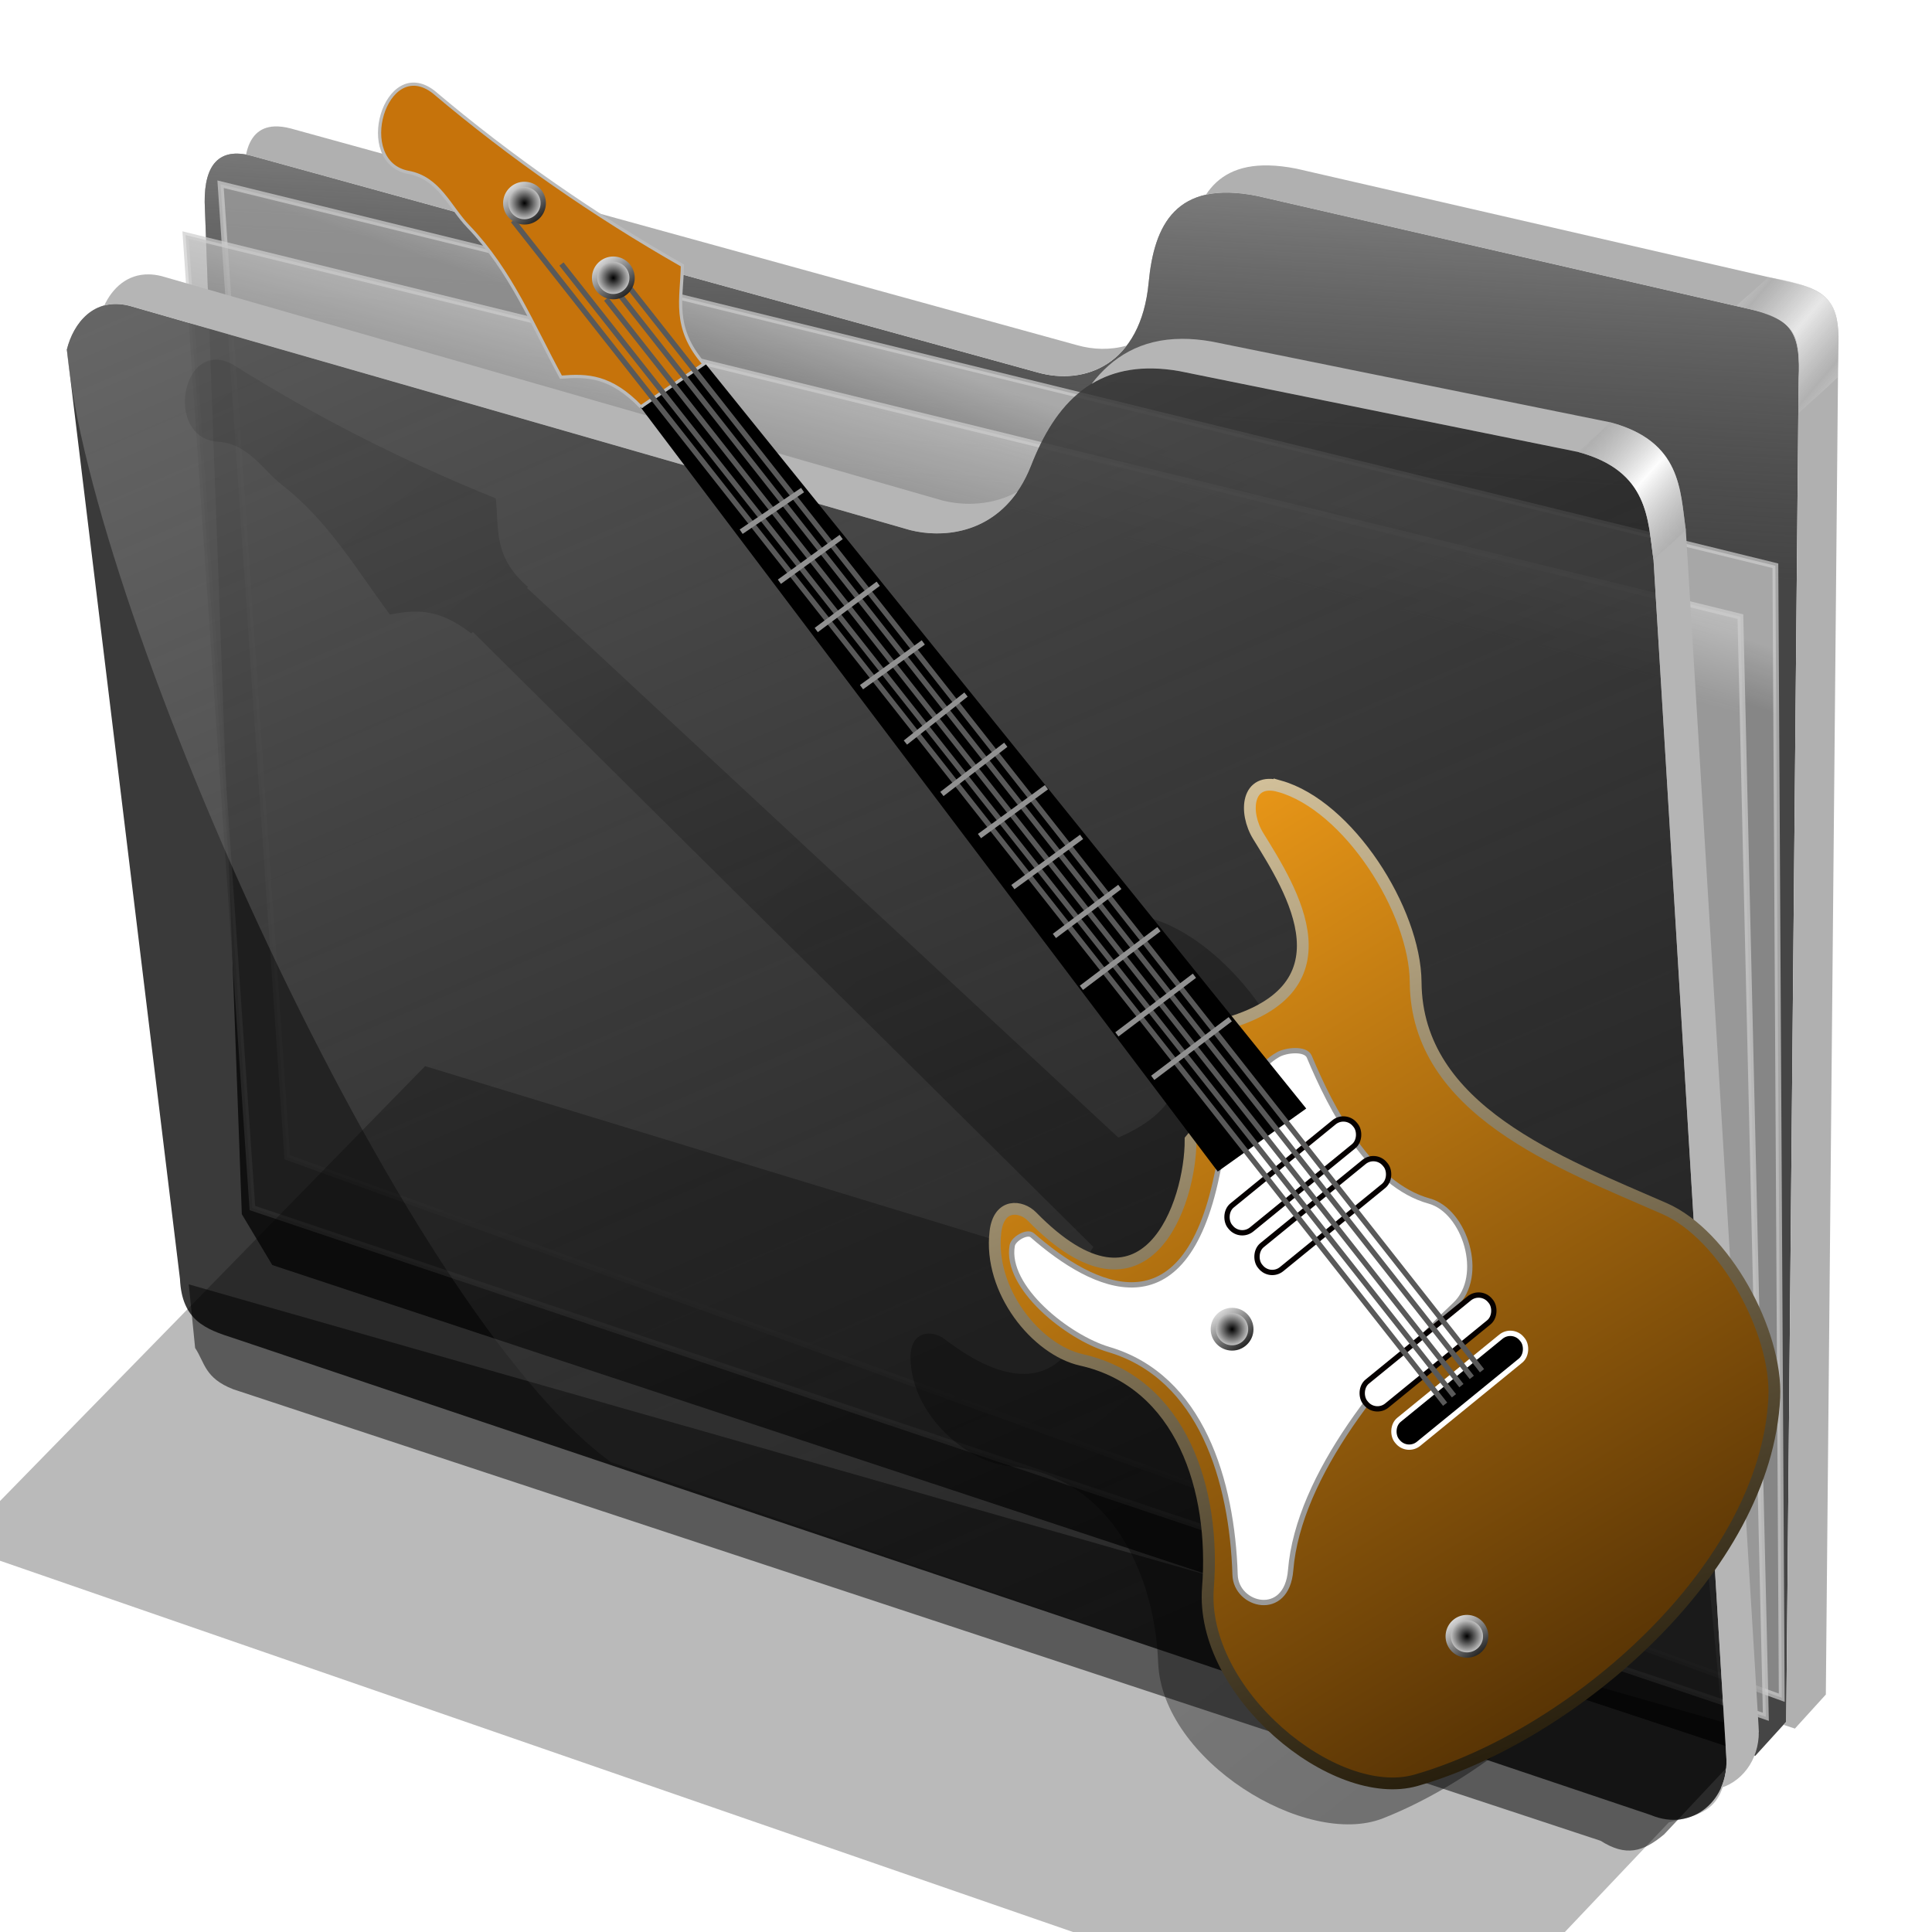 <?xml version="1.0" encoding="UTF-8" standalone="no"?>
<!-- Created with Inkscape (http://www.inkscape.org/) -->

<svg
   xmlns:dc="http://purl.org/dc/elements/1.1/"
   xmlns:cc="http://creativecommons.org/ns#"
   xmlns:rdf="http://www.w3.org/1999/02/22-rdf-syntax-ns#"
   xmlns:svg="http://www.w3.org/2000/svg"
   xmlns="http://www.w3.org/2000/svg"
   xmlns:xlink="http://www.w3.org/1999/xlink"
   xmlns:sodipodi="http://sodipodi.sourceforge.net/DTD/sodipodi-0.dtd"
   xmlns:inkscape="http://www.inkscape.org/namespaces/inkscape"
   id="svg2"
   sodipodi:version="0.32"
   inkscape:version="0.91 r13725"
   width="256"
   height="256"
   sodipodi:docname="folder_music_rock.svg"
   inkscape:output_extension="org.inkscape.output.svg.inkscape"
   version="1.1">
  <defs
     id="defs5">
    <linearGradient
       inkscape:collect="always"
       id="linearGradient4322">
      <stop
         id="stop4324"
         stop-color="#000000"
         stop-opacity="0.6"
         style="stop-color:#000000;stop-opacity:0.394" />
      <stop
         offset="1"
         id="stop4326"
         stop-color="#000000"
         stop-opacity="0.263"
         style="stop-color:#000000;stop-opacity:0.091" />
    </linearGradient>
    <linearGradient
       inkscape:collect="always"
       id="linearGradient4576">
      <stop
         id="stop4578"
         stop-color="#d1bf99"
         stop-opacity="1" />
      <stop
         offset="1"
         id="stop4580"
         stop-color="#181000"
         stop-opacity="1" />
    </linearGradient>
    <linearGradient
       inkscape:collect="always"
       id="linearGradient3188">
      <stop
         id="stop3190"
         stop-color="#000000"
         stop-opacity="1" />
      <stop
         offset="1"
         id="stop3192"
         stop-color="#ffffff"
         stop-opacity="1" />
    </linearGradient>
    <linearGradient
       id="linearGradient3156">
      <stop
         id="stop3158"
         stop-color="#543104"
         stop-opacity="1" />
      <stop
         offset="1"
         id="stop3160"
         stop-color="#ec9918"
         stop-opacity="1" />
    </linearGradient>
    <linearGradient
       inkscape:collect="always"
       xlink:href="#linearGradient3156"
       id="linearGradient3302"
       gradientUnits="userSpaceOnUse"
       gradientTransform="translate(-159.058,-22.101)"
       x1="23.67"
       y1="274.38"
       x2="140.72"
       y2="124.02" />
    <radialGradient
       inkscape:collect="always"
       xlink:href="#linearGradient3188"
       id="radialGradient3304"
       gradientUnits="userSpaceOnUse"
       cx="-52.647"
       cy="23.12"
       fx="-52.647"
       fy="23.12"
       r="4.03" />
    <linearGradient
       inkscape:collect="always"
       xlink:href="#linearGradient3188"
       id="linearGradient3306"
       gradientUnits="userSpaceOnUse"
       x1="-56.676"
       y1="27.15"
       x2="-48.618"
       y2="19.09" />
    <linearGradient
       inkscape:collect="always"
       xlink:href="#linearGradient4576"
       id="linearGradient4582"
       x1="-40.36"
       y1="91.21"
       x2="-128.44"
       y2="277.67"
       gradientUnits="userSpaceOnUse" />
    <linearGradient
       inkscape:collect="always"
       xlink:href="#linearGradient4322"
       id="linearGradient4328"
       x1="201.17"
       y1="245.66"
       x2="14.55"
       y2="19.299"
       gradientUnits="userSpaceOnUse"
       gradientTransform="translate(-9.596,-7.056)" />
    <filter
       inkscape:collect="always"
       id="filter4342"
       x="-0.024"
       width="1.049"
       y="-0.024"
       height="1.047"
       color-interpolation-filters="sRGB">
      <feGaussianBlur
         inkscape:collect="always"
         id="feGaussianBlur4344"
         stdDeviation="2.374" />
    </filter>
    <linearGradient
       inkscape:collect="always"
       id="linearGradient4167">
      <stop
         id="stop4169"
         stop-color="#adadad"
         stop-opacity="0.624" />
      <stop
         offset="1"
         id="stop4171"
         stop-color="#ffffff"
         stop-opacity="0.973" />
    </linearGradient>
    <linearGradient
       id="linearGradient4223"
       inkscape:collect="always">
      <stop
         id="stop4225"
         stop-color="#bebebe"
         stop-opacity="0.803" />
      <stop
         id="stop4227"
         offset="1"
         stop-color="#9f9f9f"
         stop-opacity="0.732" />
    </linearGradient>
    <linearGradient
       id="linearGradient4211"
       inkscape:collect="always">
      <stop
         id="stop4213"
         stop-color="#9f9f9f"
         stop-opacity="0.634" />
      <stop
         id="stop4215"
         offset="1"
         stop-color="#696969"
         stop-opacity="0" />
    </linearGradient>
    <linearGradient
       id="linearGradient4171"
       inkscape:collect="always">
      <stop
         id="stop4173"
         stop-color="#b2b2b2"
         stop-opacity="0.624" />
      <stop
         id="stop4175"
         offset="1"
         stop-color="#ffffff"
         stop-opacity="0.698" />
    </linearGradient>
    <linearGradient
       id="linearGradient4142"
       inkscape:collect="always">
      <stop
         id="stop4144"
         stop-color="#909090"
         stop-opacity="0.519" />
      <stop
         id="stop4146"
         offset="1"
         stop-color="#696969"
         stop-opacity="0" />
    </linearGradient>
    <linearGradient
       gradientUnits="userSpaceOnUse"
       y2="324.36"
       x2="278.75"
       y1="63.25"
       x1="165.74"
       id="linearGradient4148"
       xlink:href="#linearGradient4142"
       inkscape:collect="always" />
    <filter
       height="1.1"
       y="-0.05"
       width="1.056"
       x="-0.028"
       id="filter4160"
       inkscape:collect="always"
       color-interpolation-filters="sRGB">
      <feGaussianBlur
         id="feGaussianBlur4162"
         stdDeviation="3.563"
         inkscape:collect="always" />
    </filter>
    <linearGradient
       spreadMethod="reflect"
       gradientUnits="userSpaceOnUse"
       y2="114.16"
       x2="387.93"
       y1="106.85"
       x1="379.78"
       id="linearGradient4177"
       xlink:href="#linearGradient4167"
       inkscape:collect="always" />
    <linearGradient
       gradientTransform="translate(26.809,-26.383)"
       y2="114.16"
       x2="387.93"
       y1="108.46"
       x1="381.27"
       spreadMethod="reflect"
       gradientUnits="userSpaceOnUse"
       id="linearGradient4207"
       xlink:href="#linearGradient4171"
       inkscape:collect="always" />
    <linearGradient
       gradientUnits="userSpaceOnUse"
       y2="125.1"
       x2="281.1"
       y1="61.711"
       x1="284.7"
       id="linearGradient4217"
       xlink:href="#linearGradient4211"
       inkscape:collect="always" />
    <linearGradient
       gradientUnits="userSpaceOnUse"
       y2="103.09"
       x2="255.7"
       y1="93.26"
       x1="259.02"
       id="linearGradient4229"
       xlink:href="#linearGradient4223"
       inkscape:collect="always" />
    <linearGradient
       gradientUnits="userSpaceOnUse"
       y2="117.29"
       x2="258.99"
       y1="102.54"
       x1="262.84"
       id="linearGradient4237"
       xlink:href="#linearGradient4223"
       inkscape:collect="always" />
    <filter
       height="1.136"
       y="-0.068"
       width="1.049"
       x="-0.024"
       id="filter4257"
       inkscape:collect="always"
       color-interpolation-filters="sRGB">
      <feGaussianBlur
         id="feGaussianBlur4259"
         stdDeviation="2.754"
         inkscape:collect="always" />
    </filter>
  </defs>
  <sodipodi:namedview
     inkscape:window-height="1056"
     inkscape:window-width="1920"
     inkscape:pageshadow="2"
     inkscape:pageopacity="0.0"
     guidetolerance="10.0"
     gridtolerance="10.0"
     objecttolerance="10.0"
     borderopacity="1.0"
     bordercolor="#666666"
     pagecolor="#ffffff"
     id="base"
     showgrid="false"
     inkscape:zoom="3.5351562"
     inkscape:cx="128"
     inkscape:cy="128.56574"
     inkscape:window-x="0"
     inkscape:window-y="0"
     inkscape:current-layer="svg2"
     inkscape:window-maximized="1" />
  <g
     transform="matrix(0.771,0,0,0.771,-80.737,-25.137)"
     id="g4261">
    <path
       d="m 137.158,253.333 1.093,10.929 c 1.695,2.564 1.625,5.182 6.557,7.104 l 234.99,77.596 c 4.362,2.76 7.274,1.936 10.911,-1.093 l 16.393,-17.486 z"
       id="path4239"
       inkscape:connector-curvature="0"
       sodipodi:nodetypes="ccccccc"
       stroke-opacity="1"
       fill="#000000"
       filter="url(#filter4257)"
       fill-rule="evenodd"
       stroke="none"
       stroke-linejoin="miter"
       fill-opacity="0.514"
       stroke-linecap="butt"
       stroke-width="1" />
    <path
       d="M 146.277,241.277 139.894,67.34 c -0.054,-6.438 2.499,-9.417 7.979,-7.979 l 135.106,37.234 c 8.126,2.326 17.809,-1.267 19.149,-15.426 0.936,-9.894 4.671,-17.67 18.617,-14.894 l 85.638,19.681 c 6.411,1.511 7.818,4.448 7.447,11.702 l -2.128,230.851 -5.319,5.851 -254.867,-84.342 z"
       id="path4198"
       inkscape:connector-curvature="0"
       sodipodi:nodetypes="ccccsccccccc"
       stroke-opacity="1"
       fill="#000000"
       fill-rule="evenodd"
       stroke="none"
       stroke-linejoin="miter"
       fill-opacity="0.73"
       stroke-linecap="butt"
       stroke-width="1" />
    <path
       sodipodi:nodetypes="ccccsccccccc"
       inkscape:connector-curvature="0"
       id="path4209"
       d="M 146.277,241.277 139.894,67.34 c -0.054,-6.438 2.499,-9.417 7.979,-7.979 l 135.106,37.234 c 8.126,2.326 17.809,-1.267 19.149,-15.426 0.936,-9.894 4.671,-17.67 18.617,-14.894 l 85.638,19.681 c 6.411,1.511 7.818,4.448 7.447,11.702 l -2.128,230.851 -5.319,5.851 -254.867,-84.342 z"
       stroke-opacity="1"
       fill="url(#linearGradient4217)"
       fill-rule="evenodd"
       stroke="none"
       stroke-linejoin="miter"
       fill-opacity="1"
       stroke-linecap="butt"
       stroke-width="1" />
    <path
       inkscape:connector-curvature="0"
       id="path4221"
       d="m 142.623,64.262 267.213,65.574 1.093,194.536 -256.831,-92.896 z"
       sodipodi:nodetypes="ccccc"
       stroke-opacity="0.705"
       fill="url(#linearGradient4229)"
       fill-rule="evenodd"
       stroke="#cecece"
       stroke-linejoin="miter"
       fill-opacity="1"
       stroke-linecap="butt"
       stroke-width="1" />
    <path
       d="m 136.612,73.005 267.213,65.574 4.372,189.071 -260.109,-87.432 z"
       id="path4219"
       inkscape:connector-curvature="0"
       stroke-opacity="0.705"
       fill="url(#linearGradient4237)"
       fill-rule="evenodd"
       stroke="#cecece"
       stroke-linejoin="miter"
       fill-opacity="1"
       stroke-linecap="butt"
       stroke-width="1" />
    <path
       d="m 116.204,92.685 c 1.132,-4.541 4.635,-9.034 10.687,-7.545 L 261.111,123.704 c 6.481,1.636 16.363,0.332 20.833,-11.111 4.009,-10.262 10.874,-18.78 25.463,-16.204 l 68.519,13.889 c 12.253,3.29 11.967,11.681 12.963,18.519 l 12.5,205.556 c 0.65,7.443 -5.751,13.213 -12.963,10.185 L 144.907,262.593 c -4.922,-1.559 -8.94,-3.097 -9.259,-10.185 z"
       id="path4138"
       inkscape:connector-curvature="0"
       sodipodi:nodetypes="cccscccccccc"
       stroke-opacity="1"
       fill="#000000"
       fill-rule="evenodd"
       stroke="none"
       stroke-linejoin="miter"
       fill-opacity="0.77"
       stroke-linecap="butt"
       stroke-width="1" />
    <path
       sodipodi:nodetypes="cccsccccccc"
       inkscape:connector-curvature="0"
       id="path4140"
       d="m 116.204,92.685 c 1.132,-4.541 4.635,-9.034 10.687,-7.545 L 261.111,123.704 c 6.481,1.636 16.363,0.332 20.833,-11.111 4.009,-10.262 10.874,-18.78 25.463,-16.204 l 68.519,13.889 c 12.253,3.29 11.967,11.681 12.963,18.519 l 12.5,205.556 c 0.65,7.443 -5.751,13.213 -12.963,10.185 L 209.722,283.889 C 173.765,257.83 120.359,138.216 116.204,92.685 Z"
       stroke-opacity="1"
       fill="url(#linearGradient4148)"
       fill-rule="evenodd"
       stroke="none"
       stroke-linejoin="miter"
       fill-opacity="1"
       stroke-linecap="butt"
       stroke-width="1" />
    <path
       d="m 177.778,215.833 -80.556,82.407 255.556,88.426 38.75,-40.871 c 4.635,-1.302 9.968,-1.381 9.861,-10.981 L 396.296,282.5 Z"
       id="path4150"
       inkscape:connector-curvature="0"
       sodipodi:nodetypes="ccccccc"
       stroke-opacity="1"
       fill="#000000"
       filter="url(#filter4160)"
       fill-rule="evenodd"
       stroke="none"
       stroke-linejoin="miter"
       fill-opacity="0.273"
       stroke-linecap="butt"
       stroke-width="1" />
    <path
       inkscape:connector-curvature="0"
       d="m 130.297,79.758 c -3.737,-0.059 -6.271,2.374 -7.662,5.354 1.245,-0.331 2.659,-0.363 4.256,0.029 l 134.221,38.562 c 5.499,1.388 13.442,0.658 18.455,-6.582 -4.306,2.386 -9.166,2.433 -12.9,1.49 L 132.447,80.047 c -0.757,-0.186 -1.473,-0.278 -2.15,-0.289 z m 177.547,11.074 c -7.107,0.029 -11.993,3.152 -15.514,7.738 3.827,-2.318 8.719,-3.304 15.078,-2.182 l 68.518,13.889 c 12.253,3.29 11.967,11.682 12.963,18.52 l 12.5,205.555 c 0.175,2.008 -0.176,3.885 -0.904,5.51 4.096,-1.288 6.901,-5.556 6.461,-10.602 l -12.5,-205.557 c -0.996,-6.838 -0.71,-15.227 -12.963,-18.518 L 312.963,91.297 c -1.824,-0.322 -3.527,-0.471 -5.119,-0.465 z"
       id="path4164"
       stroke-opacity="1"
       fill="#b5b5b5"
       fill-rule="evenodd"
       stroke="none"
       stroke-linejoin="miter"
       fill-opacity="1"
       stroke-linecap="butt"
       stroke-width="1" />
    <path
       id="path4169"
       d="m 375.926,110.277 c 12.253,3.29 11.967,11.682 12.963,18.52 2.184,-2.058 3.134,-2.713 5.557,-5.094 -0.996,-6.838 -0.71,-15.227 -12.963,-18.518 -2.398,2.288 -2.992,2.799 -5.557,5.092 z"
       inkscape:connector-curvature="0"
       sodipodi:nodetypes="ccccc"
       stroke-opacity="1"
       fill="url(#linearGradient4177)"
       fill-rule="evenodd"
       stroke="none"
       stroke-linejoin="miter"
       fill-opacity="1"
       stroke-linecap="butt"
       stroke-width="1" />
    <path
       inkscape:connector-curvature="0"
       d="m 151.904,54.332 c -2.674,0.112 -4.278,1.802 -4.9,4.838 0.282,0.052 0.57,0.113 0.869,0.191 l 135.105,37.234 c 5.412,1.549 11.51,0.467 15.379,-4.605 -2.772,0.802 -5.762,0.728 -8.57,-0.076 L 154.682,54.682 c -1.027,-0.27 -1.954,-0.384 -2.777,-0.35 z m 170.883,6.701 c -5.399,-0.127 -8.737,1.853 -10.814,5.035 2.347,-0.519 5.228,-0.496 8.771,0.209 l 85.639,19.68 c 6.411,1.511 7.818,4.449 7.447,11.703 l -2.129,230.85 -0.475,0.521 1.965,0.65 5.318,-5.852 2.129,-230.852 c 0.371,-7.255 -1.036,-10.19 -7.447,-11.701 L 327.553,61.596 c -1.743,-0.347 -3.327,-0.529 -4.766,-0.562 z"
       id="path4200"
       stroke-opacity="1"
       fill="#b0b0b0"
       fill-rule="evenodd"
       stroke="none"
       stroke-linejoin="miter"
       fill-opacity="1"
       stroke-linecap="butt"
       stroke-width="1" />
    <path
       sodipodi:nodetypes="ccccc"
       inkscape:connector-curvature="0"
       d="m 403.124,85.141 c 12.402,2.867 10.717,4.984 10.703,18.468 2.184,-2.058 4.251,-3.752 6.674,-6.133 0.485,-12.137 1.005,-14.994 -11.898,-17.245 -2.398,2.288 -2.914,2.617 -5.479,4.91 z"
       id="path4205"
       stroke-opacity="1"
       fill="url(#linearGradient4207)"
       fill-rule="evenodd"
       stroke="none"
       stroke-linejoin="miter"
       fill-opacity="1"
       stroke-linecap="butt"
       stroke-width="1" />
  </g>
  <path
     d="m -0.561,10.95 c -5.792,0.021 -7.103,13.013 0.357,13.506 4.726,0.312 6.827,4.524 10.023,7.16 7.221,5.955 11.512,13.878 16.705,21.238 3.977,-0.783 7.476,-1.116 12.646,3.102 l 0.26,-0.225 96.492,101.086 c -0.134,0.24 -0.269,0.48 -0.428,0.713 1.135,9.561 -3.291,30.171 -22.707,14.439 -1.845,-1.495 -5.273,-1.495 -5.291,2.939 -0.036,9.053 8.304,17.197 15.285,17.932 15.65,1.647 22.678,17.449 23.225,32.338 0.589,16.06 23.001,30.566 34.98,25.574 23.009,-9.587 49.407,-38.198 47.623,-64.379 -0.681,-9.995 -10.41,-23.813 -19.988,-26.75 -16.687,-5.118 -39.357,-10.595 -41.744,-29.986 -1.336,-10.853 -13.309,-25.607 -24.105,-27.338 -5.146,-0.825 -5.001,4.575 -2.352,7.938 5.569,7.066 16.848,20.681 -0.611,28.609 L 47.83,48.468 48.002,48.319 C 42.515,43.334 43.518,38.763 42.99,33.763 28.762,27.697 15.139,20.42 2.183,11.81 1.186,11.209 0.267,10.947 -0.561,10.95 Z"
     id="path4586"
     inkscape:connector-curvature="0"
     transform="matrix(0.852,0,0,0.806,29.066,38.825)"
     stroke-dasharray="none"
     stroke-opacity="1"
     fill="url(#linearGradient4328)"
     filter="url(#filter4342)"
     fill-rule="evenodd"
     stroke="none"
     stroke-linejoin="miter"
     fill-opacity="1"
     stroke-linecap="butt"
     stroke-width="1.8"
     stroke-miterlimit="4"
     style="filter:url(#filter4342)" />
  <g
     id="g3268"
     transform="matrix(-0.699,-0.081,-0.081,0.699,143.904,37.496)">
    <path
       inkscape:connector-curvature="0"
       sodipodi:nodetypes="csccsssssssss"
       id="path2384"
       d="m -47.101,89.942 c 6.343,-1.017 6.164,5.639 2.899,9.783 -7.185,9.117 -22.116,27.088 3.986,36.594 0.893,7.402 -2.114,15.536 2.084,21.697 -1.399,11.784 4.057,37.185 27.988,17.796 2.275,-1.843 6.5,-1.843 6.522,3.623 0.045,11.158 -10.237,21.196 -18.841,22.101 -19.289,2.03 -27.95,21.504 -28.623,39.855 -0.726,19.794 -28.351,37.674 -43.116,31.522 -28.359,-11.816 -60.894,-47.08 -58.696,-79.348 0.839,-12.319 12.832,-29.351 24.638,-32.971 20.567,-6.307 48.507,-13.057 51.449,-36.957 1.647,-13.376 16.403,-31.562 29.71,-33.696 z"
       stroke-dasharray="none"
       stroke-opacity="1"
       fill="url(#linearGradient3302)"
       fill-rule="evenodd"
       stroke="url(#linearGradient4582)"
       stroke-linejoin="miter"
       fill-opacity="1"
       stroke-linecap="butt"
       stroke-width="2.219"
       stroke-miterlimit="4" />
    <path
       inkscape:connector-curvature="0"
       sodipodi:nodetypes="cssssssssss"
       id="path3222"
       d="m -52.647,140.176 c -1.425,-1.045 -5.016,-1.834 -5.882,-0.294 -5.298,9.417 -14.161,22.642 -25.588,24.412 -6.876,1.065 -12.119,12.821 -7.059,18.824 11.401,13.525 25.626,35.129 25,53.235 -0.317,9.175 9.438,7.868 10.294,2.059 2.576,-17.476 10.574,-36.294 28.529,-39.412 7.892,-1.37 20.772,-9.357 20.294,-17.353 -0.076,-1.27 -2.481,-3.075 -3.529,-2.353 -12.56,8.65 -30.55,15.193 -33.235,-15.294 -0.669,-7.592 -2.679,-19.315 -8.824,-23.824 z"
       stroke-opacity="1"
       fill="#ffffff"
       fill-rule="evenodd"
       stroke="#9a9a9a"
       stroke-linejoin="miter"
       fill-opacity="1"
       stroke-linecap="butt"
       stroke-width="1" />
    <path
       inkscape:connector-curvature="0"
       sodipodi:nodetypes="ccccc"
       id="path3164"
       d="M -58.355,149.635 -43.93,162.657 80.298,32.512 71.692,21.847 -58.355,149.635 Z"
       stroke-opacity="1"
       fill="#000000"
       fill-rule="evenodd"
       stroke="#000000"
       stroke-linejoin="miter"
       fill-opacity="1"
       stroke-linecap="butt"
       stroke-width="1" />
    <path
       inkscape:connector-curvature="0"
       sodipodi:nodetypes="ccsscccc"
       id="path3166"
       d="M 80.588,32.824 C 86.961,27.625 91.275,28.034 96.176,29 102.577,19.928 107.865,10.163 116.765,2.824 c 3.939,-3.249 6.529,-8.439 12.353,-8.824 10.509,-0.694 6.897,-21.511 -2.941,-15.588 -15.968,10.613 -32.757,19.583 -50.294,27.059 -0.651,6.163 0.586,11.797 -6.176,17.941 l 10.882,9.412 z"
       stroke-dasharray="none"
       stroke-opacity="1"
       fill="#c6730b"
       fill-rule="evenodd"
       stroke="#bbbbbb"
       stroke-linejoin="miter"
       fill-opacity="1"
       stroke-linecap="butt"
       stroke-width="0.6"
       stroke-miterlimit="4" />
    <rect
       transform="matrix(0.697,0.717,-0.717,0.697,0,0)"
       ry="2.794"
       y="152"
       x="60.915"
       height="5.829"
       width="30.363"
       id="rect3168"
       opacity="1"
       stroke-dasharray="none"
       stroke-opacity="1"
       fill="#ffffff"
       stroke="#060000"
       stroke-linejoin="round"
       fill-opacity="1"
       stroke-linecap="round"
       stroke-width="1"
       stroke-miterlimit="4"
       rx="2.794" />
    <rect
       id="rect3170"
       width="30.363"
       height="5.829"
       x="61.26"
       y="161.36"
       ry="2.794"
       transform="matrix(0.697,0.717,-0.717,0.697,0,0)"
       opacity="1"
       stroke-dasharray="none"
       stroke-opacity="1"
       fill="#ffffff"
       stroke="#060000"
       stroke-linejoin="round"
       fill-opacity="1"
       stroke-linecap="round"
       stroke-width="1"
       stroke-miterlimit="4"
       rx="2.794" />
    <rect
       transform="matrix(0.697,0.717,-0.717,0.697,0,0)"
       ry="2.794"
       y="193.79"
       x="62.14"
       height="5.829"
       width="30.363"
       id="rect3172"
       opacity="1"
       stroke-dasharray="none"
       stroke-opacity="1"
       fill="#ffffff"
       stroke="#060000"
       stroke-linejoin="round"
       fill-opacity="1"
       stroke-linecap="round"
       stroke-width="1"
       stroke-miterlimit="4"
       rx="2.794" />
    <rect
       id="rect3174"
       width="30.363"
       height="5.829"
       x="62.07"
       y="203.15"
       ry="2.794"
       transform="matrix(0.697,0.717,-0.717,0.697,0,0)"
       opacity="1"
       stroke-dasharray="none"
       stroke-opacity="1"
       fill="#000000"
       stroke="#ffffff"
       stroke-linejoin="round"
       fill-opacity="1"
       stroke-linecap="round"
       stroke-width="1"
       stroke-miterlimit="4"
       rx="2.794" />
    <path
       inkscape:connector-curvature="0"
       id="path3176"
       d="M 85.882,10.176 -97.647,194.882"
       stroke-opacity="1"
       fill="none"
       fill-rule="evenodd"
       stroke="#595959"
       stroke-linejoin="miter"
       stroke-linecap="butt"
       stroke-width="1" />
    <path
       inkscape:connector-curvature="0"
       d="M 87.647,11.647 -95.882,196.353"
       id="path3178"
       stroke-opacity="1"
       fill="none"
       fill-rule="evenodd"
       stroke="#595959"
       stroke-linejoin="miter"
       stroke-linecap="butt"
       stroke-width="1" />
    <path
       inkscape:connector-curvature="0"
       id="path3180"
       d="M 89.412,13.412 -94.118,198.118"
       stroke-opacity="1"
       fill="none"
       fill-rule="evenodd"
       stroke="#595959"
       stroke-linejoin="miter"
       stroke-linecap="butt"
       stroke-width="1" />
    <path
       inkscape:connector-curvature="0"
       sodipodi:nodetypes="cc"
       d="M 98.529,7.824 -92.941,200.176"
       id="path3182"
       stroke-opacity="1"
       fill="none"
       fill-rule="evenodd"
       stroke="#595959"
       stroke-linejoin="miter"
       stroke-linecap="butt"
       stroke-width="1" />
    <path
       inkscape:connector-curvature="0"
       sodipodi:nodetypes="cc"
       id="path3184"
       d="M 108.529,0.765 -91.471,201.941"
       stroke-opacity="1"
       fill="none"
       fill-rule="evenodd"
       stroke="#595959"
       stroke-linejoin="miter"
       stroke-linecap="butt"
       stroke-width="1" />
    <circle
       r="3.529"
       cy="23.12"
       cx="-52.647"
       transform="translate(141.176,-13.824)"
       id="path3186"
       opacity="1"
       stroke-dasharray="none"
       stroke-opacity="1"
       fill="url(#radialGradient3304)"
       stroke="url(#linearGradient3306)"
       stroke-linejoin="round"
       fill-opacity="1"
       stroke-linecap="round"
       stroke-width="1"
       stroke-miterlimit="4" />
    <circle
       r="3.529"
       cy="23.12"
       cx="-52.647"
       id="path3204"
       transform="translate(150.294,-18.824)"
       opacity="1"
       stroke-dasharray="none"
       stroke-opacity="1"
       fill="url(#radialGradient3304)"
       stroke="url(#linearGradient3306)"
       stroke-linejoin="round"
       fill-opacity="1"
       stroke-linecap="round"
       stroke-width="1"
       stroke-miterlimit="4" />
    <circle
       r="3.529"
       cy="23.12"
       cx="-52.647"
       transform="translate(159.412,-25.882)"
       id="path3210"
       opacity="1"
       stroke-dasharray="none"
       stroke-opacity="1"
       fill="url(#radialGradient3304)"
       stroke="url(#linearGradient3306)"
       stroke-linejoin="round"
       fill-opacity="1"
       stroke-linecap="round"
       stroke-width="1"
       stroke-miterlimit="4" />
    <circle
       r="3.529"
       cy="23.12"
       cx="-52.647"
       id="path3216"
       transform="translate(170,-31.176)"
       opacity="1"
       stroke-dasharray="none"
       stroke-opacity="1"
       fill="url(#radialGradient3304)"
       stroke="url(#linearGradient3306)"
       stroke-linejoin="round"
       fill-opacity="1"
       stroke-linecap="round"
       stroke-width="1"
       stroke-miterlimit="4" />
    <path
       inkscape:connector-curvature="0"
       id="path3224"
       d="m -42.941,134.588 13.235,12.647"
       stroke-opacity="1"
       fill="none"
       fill-rule="evenodd"
       stroke="#919191"
       stroke-linejoin="miter"
       stroke-linecap="butt"
       stroke-width="1" />
    <path
       inkscape:connector-curvature="0"
       d="m -35.294,127.235 13.235,12.647"
       id="path3228"
       stroke-opacity="1"
       fill="none"
       fill-rule="evenodd"
       stroke="#919191"
       stroke-linejoin="miter"
       stroke-linecap="butt"
       stroke-width="1" />
    <path
       inkscape:connector-curvature="0"
       id="path3230"
       d="m -27.647,119.294 13.235,12.647"
       stroke-opacity="1"
       fill="none"
       fill-rule="evenodd"
       stroke="#919191"
       stroke-linejoin="miter"
       stroke-linecap="butt"
       stroke-width="1" />
    <path
       inkscape:connector-curvature="0"
       sodipodi:nodetypes="cc"
       d="m -19.412,112.235 11.176,10.588"
       id="path3232"
       stroke-opacity="1"
       fill="none"
       fill-rule="evenodd"
       stroke="#919191"
       stroke-linejoin="miter"
       stroke-linecap="butt"
       stroke-width="1" />
    <path
       inkscape:connector-curvature="0"
       sodipodi:nodetypes="cc"
       id="path3234"
       d="M -11.176,103.706 0.588,114.588"
       stroke-opacity="1"
       fill="none"
       fill-rule="evenodd"
       stroke="#919191"
       stroke-linejoin="miter"
       stroke-linecap="butt"
       stroke-width="1" />
    <path
       inkscape:connector-curvature="0"
       sodipodi:nodetypes="cc"
       d="M -3.529,95.176 7.941,105.765"
       id="path3236"
       stroke-opacity="1"
       fill="none"
       fill-rule="evenodd"
       stroke="#919191"
       stroke-linejoin="miter"
       stroke-linecap="butt"
       stroke-width="1" />
    <path
       inkscape:connector-curvature="0"
       sodipodi:nodetypes="cc"
       id="path3238"
       d="M 5,88.118 15.882,98.706"
       stroke-opacity="1"
       fill="none"
       fill-rule="evenodd"
       stroke="#919191"
       stroke-linejoin="miter"
       stroke-linecap="butt"
       stroke-width="1" />
    <path
       inkscape:connector-curvature="0"
       sodipodi:nodetypes="cc"
       d="M 13.529,79.588 23.824,89.882"
       id="path3240"
       stroke-opacity="1"
       fill="none"
       fill-rule="evenodd"
       stroke="#919191"
       stroke-linejoin="miter"
       stroke-linecap="butt"
       stroke-width="1" />
    <path
       inkscape:connector-curvature="0"
       sodipodi:nodetypes="cc"
       id="path3242"
       d="m 22.647,70.765 10.588,9.706"
       stroke-opacity="1"
       fill="none"
       fill-rule="evenodd"
       stroke="#919191"
       stroke-linejoin="miter"
       stroke-linecap="butt"
       stroke-width="1" />
    <path
       inkscape:connector-curvature="0"
       sodipodi:nodetypes="cc"
       d="M 32.353,60.765 42.941,70.765"
       id="path3244"
       stroke-opacity="1"
       fill="none"
       fill-rule="evenodd"
       stroke="#919191"
       stroke-linejoin="miter"
       stroke-linecap="butt"
       stroke-width="1" />
    <path
       inkscape:connector-curvature="0"
       sodipodi:nodetypes="cc"
       id="path3246"
       d="m 40.294,52.824 10.588,9.706"
       stroke-opacity="1"
       fill="none"
       fill-rule="evenodd"
       stroke="#919191"
       stroke-linejoin="miter"
       stroke-linecap="butt"
       stroke-width="1" />
    <path
       inkscape:connector-curvature="0"
       sodipodi:nodetypes="cc"
       d="m 48.529,44.882 10.588,9.118"
       id="path3248"
       stroke-opacity="1"
       fill="none"
       fill-rule="evenodd"
       stroke="#919191"
       stroke-linejoin="miter"
       stroke-linecap="butt"
       stroke-width="1" />
    <circle
       r="3.529"
       cy="23.12"
       cx="-52.647"
       transform="translate(2.647,169.412)"
       id="path3250"
       opacity="1"
       stroke-dasharray="none"
       stroke-opacity="1"
       fill="url(#radialGradient3304)"
       stroke="url(#linearGradient3306)"
       stroke-linejoin="round"
       fill-opacity="1"
       stroke-linecap="round"
       stroke-width="1"
       stroke-miterlimit="4" />
    <circle
       r="3.529"
       cy="23.12"
       cx="-52.647"
       id="path3256"
       transform="translate(-14.118,205)"
       opacity="1"
       stroke-dasharray="none"
       stroke-opacity="1"
       fill="url(#radialGradient3304)"
       stroke="url(#linearGradient3306)"
       stroke-linejoin="round"
       fill-opacity="1"
       stroke-linecap="round"
       stroke-width="1"
       stroke-miterlimit="4" />
    <circle
       r="3.529"
       cy="23.12"
       cx="-52.647"
       transform="translate(-47.941,221.765)"
       id="path3262"
       opacity="1"
       stroke-dasharray="none"
       stroke-opacity="1"
       fill="url(#radialGradient3304)"
       stroke="url(#linearGradient3306)"
       stroke-linejoin="round"
       fill-opacity="1"
       stroke-linecap="round"
       stroke-width="1"
       stroke-miterlimit="4" />
  </g>
  <g
     id="layer1"
     inkscape:label="Layer 1"
     transform="translate(-1.167,-3.213)">
    <path
       sodipodi:nodetypes="cccccccccsssccccccssscccccc"
       id="text2383"
       d="M 10.338,-10.63 L 10.37,-10.599 L 6.95,-1.414 L 8.388,-1.386 L 9.625,-4.536 L 12.857,-4.536 L 14.083,-1.386 L 15.521,-1.386 L 14.245,-4.568 C 15.011,-4.662 15.614,-4.895 16.057,-5.286 C 16.645,-5.801 16.932,-6.56 16.932,-7.568 C 16.932,-8.566 16.645,-9.334 16.057,-9.849 C 15.474,-10.368 14.607,-10.63 13.463,-10.63 L 11.932,-10.63 L 10.37,-10.63 L 10.338,-10.63 z M 12.37,-9.505 L 13.463,-9.505 C 14.106,-9.505 14.612,-9.338 14.963,-9.005 C 15.314,-8.672 15.495,-8.178 15.495,-7.568 C 15.495,-6.952 15.314,-6.494 14.963,-6.161 C 14.677,-5.89 14.288,-5.742 13.807,-5.693 L 12.37,-9.505 z M 11.14,-8.682 L 12.326,-5.692 L 9.948,-5.635 L 11.14,-8.682 z"
       stroke-opacity="1"
       fill="#000000"
       font-family="Bitstream Vera Sans"
       stroke="none"
       font-style="normal"
       stroke-linejoin="miter"
       fill-opacity="1"
       font-weight="normal"
       stroke-linecap="butt"
       stroke-width="1"
       font-size="14" />
  </g>
</svg>
